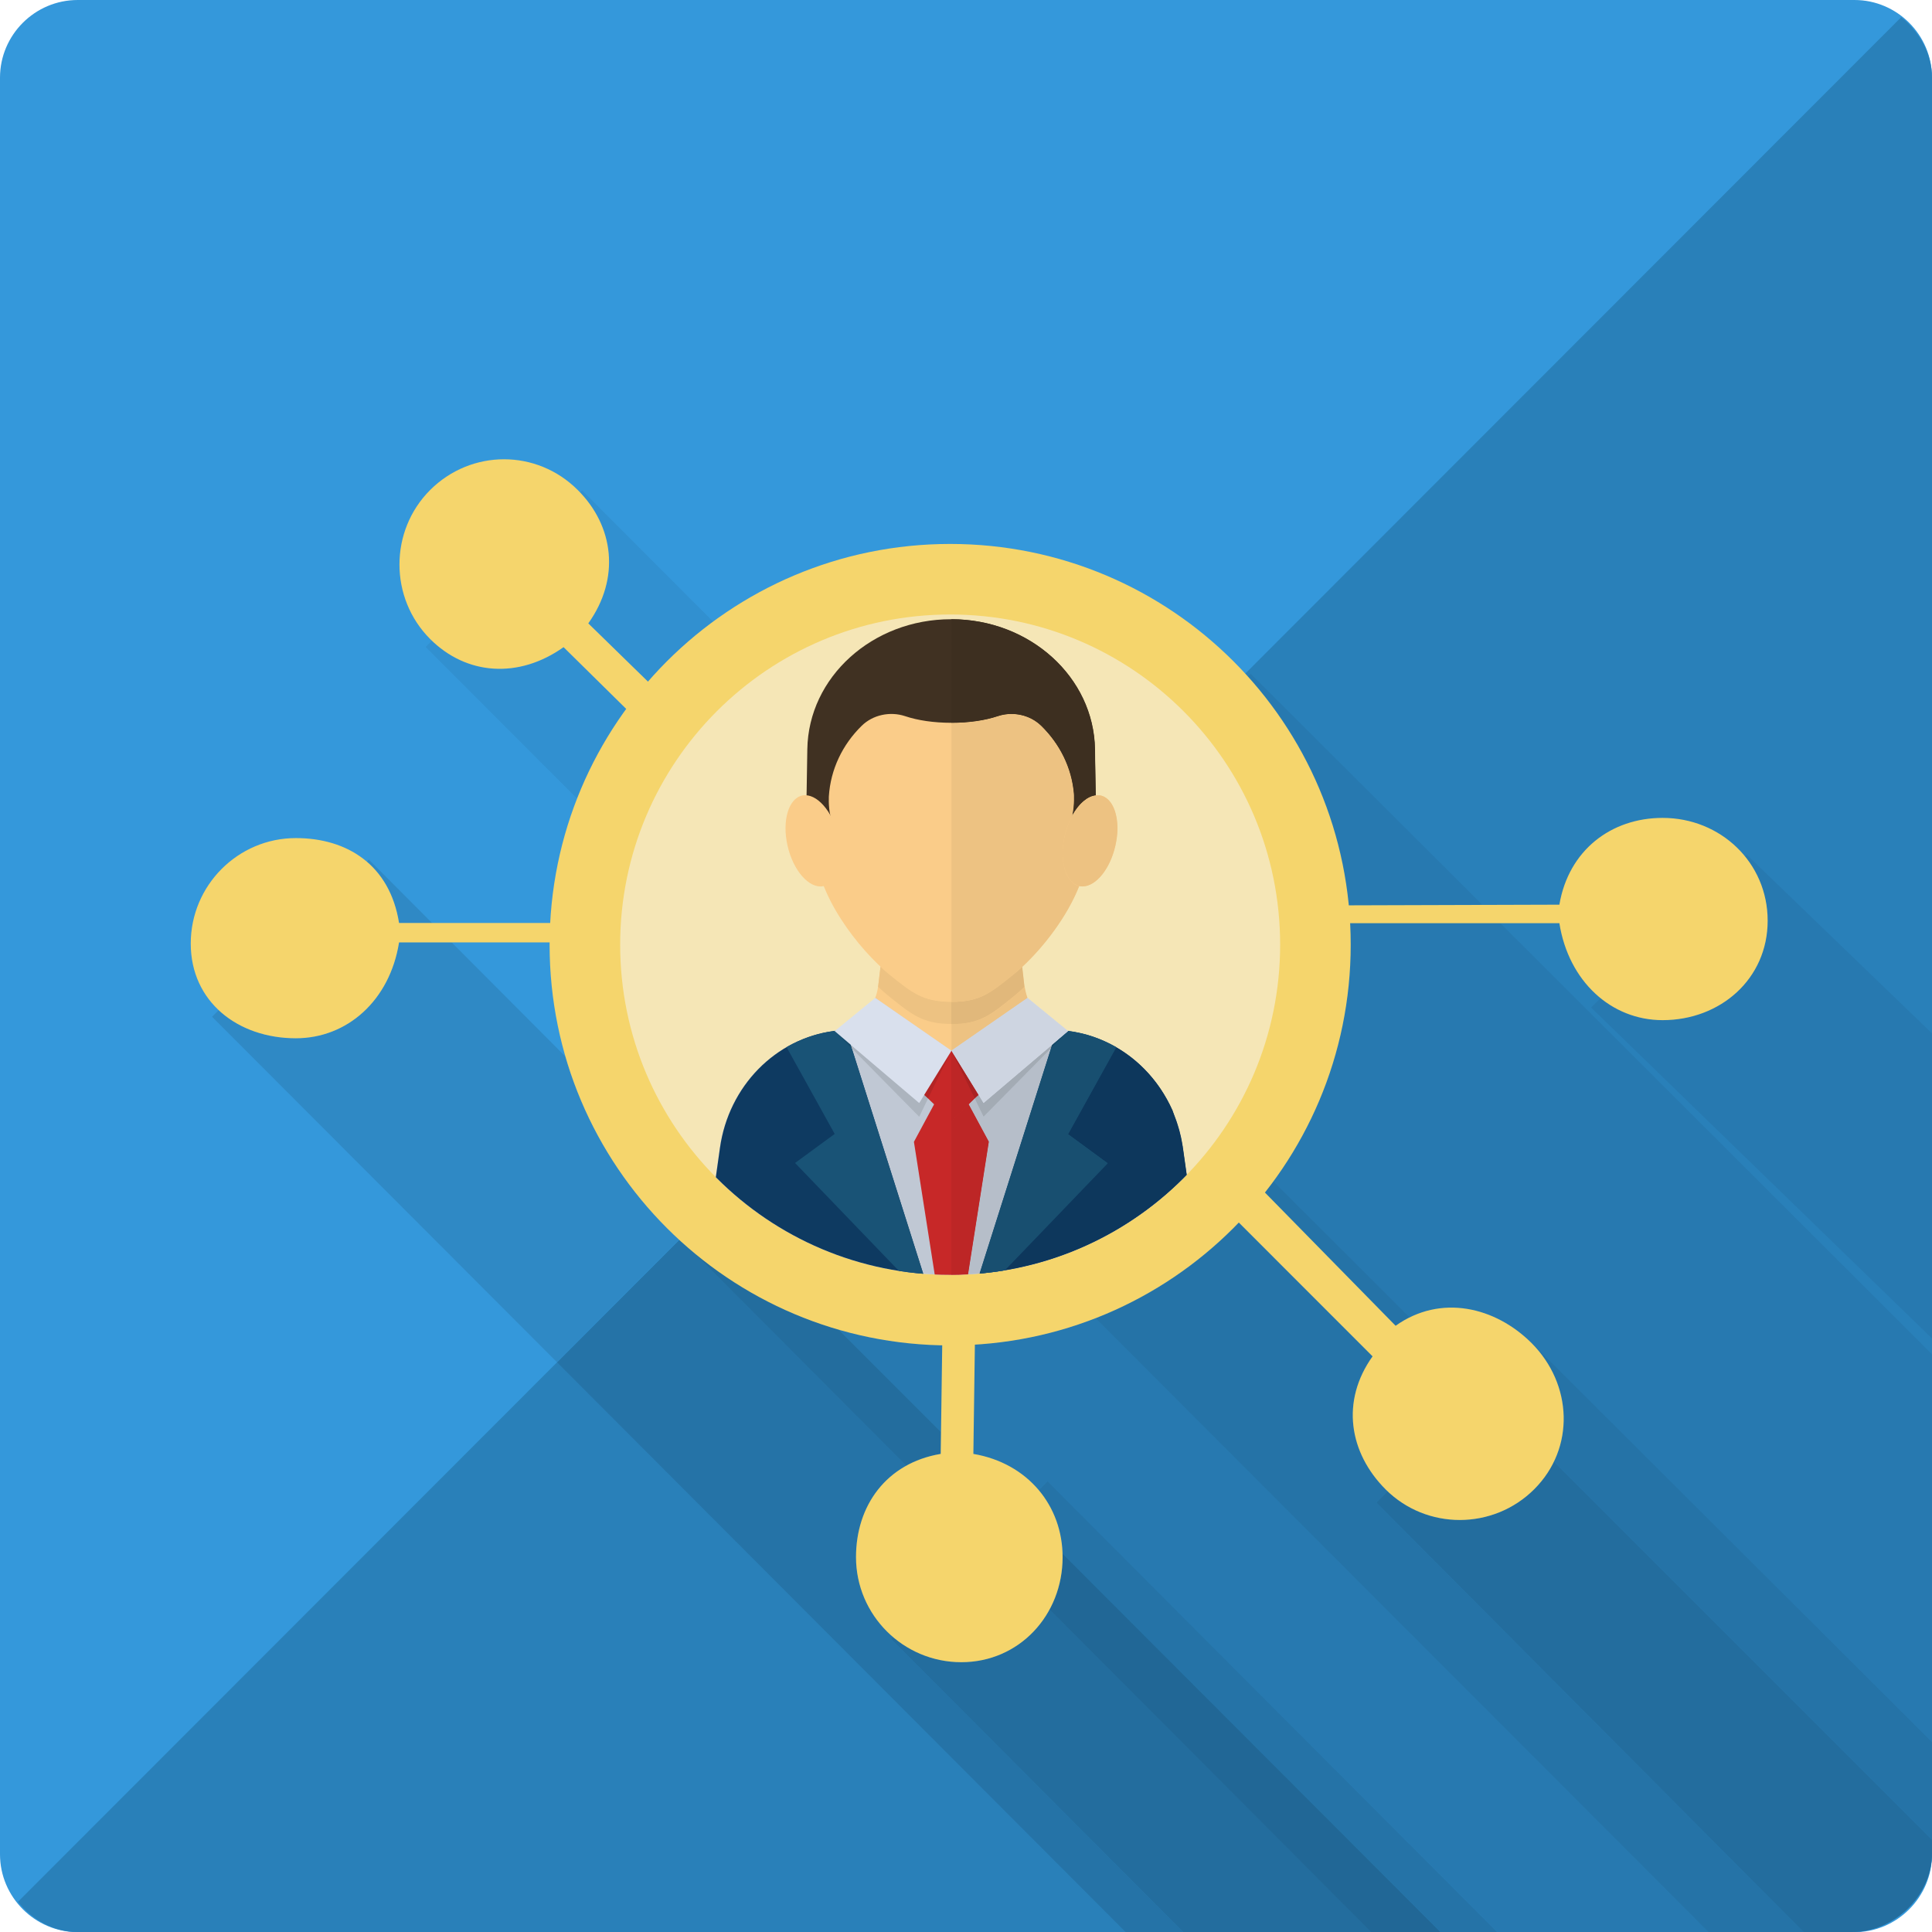 <svg id="Layer_1" xmlns="http://www.w3.org/2000/svg" xmlns:xlink="http://www.w3.org/1999/xlink" viewBox="0 0 1024 1024"><style>.st0{clip-path:url(#SVGID_2_)}.st1{fill:#3498db}.st2{fill:#2980b9}.st3{fill:#2779b0}.st4{fill:#3190d0}.st5{fill:#2573a7}.st6{fill:#2f89c5}.st7{fill:#236d9e}.st8{fill:#216796}.st9{fill:#f2f2f2}.st10{fill:#f5d56c}.st11{fill:#f5e6b6}.st12{fill:#facc89}.st12,.st13,.st14{clip-path:url(#SVGID_4_)}.st13{fill:#e9daad}.st14{fill:#edc282}.st15{fill:#c0c8d4}.st15,.st16,.st17,.st18,.st19{clip-path:url(#SVGID_4_)}.st16{fill:#c72828}.st17{fill:#0e3a61}.st18{fill:#195376}.st19{fill:#acb4be}.st20{fill:#b32424}.st20,.st21,.st22,.st23,.st24{clip-path:url(#SVGID_4_)}.st21{fill:#164b6a}.st22{fill:#d9e0ed}.st23{fill:#403122}.st24{fill:#ddcfa4}.st25{fill:#e1b87b}.st25,.st26,.st27,.st28,.st29{clip-path:url(#SVGID_4_)}.st26{fill:#b6bec9}.st27{fill:#bd2626}.st28{fill:#0d375c}.st29{fill:#184f70}.st30{fill:#a3abb4}.st30,.st31,.st32,.st33,.st34{clip-path:url(#SVGID_4_)}.st31{fill:#a22}.st32{fill:#154765}.st33{fill:#ced5e1}.st34{fill:#3d2f20}</style><defs><path id="SVGID_1_" d="M1024 41.2v941.7c0 22.6-18.5 41.2-41.2 41.2H41.2C18.5 1024 0 1005.5 0 982.8V41.2C0 18.5 18.5 0 41.2 0h941.7c22.6 0 41.1 18.5 41.1 41.2"/></defs><clipPath id="SVGID_2_"><use xlink:href="#SVGID_1_" overflow="visible"/></clipPath><g class="st0"><path class="st1" d="M1024 41.2v941.7c0 22.6-18.5 41.2-41.2 41.2H41.2C18.5 1024 0 1005.5 0 982.8V41.2C0 18.5 18.5 0 41.2 0h941.7c22.6 0 41.1 18.5 41.1 41.2"/><path class="st2" d="M1024 982.1v-941c0-12.9-6.9-24.4-16.3-32L9.5 1008c7.5 9.4 18.7 16 31.6 16h940.4c22.6 0 42.5-19.3 42.5-41.9"/><path class="st3" d="M795.2 489.3h-79.6c.2 3.8.3 7.6.3 11.4 0 46.9-15.2 90.3-41 125.5l72.2 72.1c7.2-3.6 14.7-5.2 22.1-5.2 15.6 0 30.8 7.1 42.5 18.8l.9.9.1-.1L1024 923.3V717.8L795.2 489.3M662.9 357.1l-1.4 1.4c29.5 32.8 48.9 74.8 53.5 121.2l70.6-.2-122.7-122.4M444.4 704.7l54.3 54.3.6-46c-18.9-.3-37.4-3.2-54.9-8.3m136.3-6.1c-20 7.8-41.5 12.7-64 14l-.8 58c14.5 2.4 26.4 9.4 34.6 19.2l4.6-4.7L793.6 1024h-66.7 254.6c22.6 0 42.5-19.3 42.5-41.9 0 22.6-19.9 41.9-42.5 41.9h-76L580.7 698.6"/><path class="st4" d="M228.9 339.6l-3.3 3.3 80.3 80.4c6.7-17.1 15.5-33.1 26.1-47.6L298.8 343c-10.9 7.8-22.6 11.5-33.9 11.5-13.1.1-25.7-5-36-14.9m79.6-79.7l-1.1 1.1c18.2 19.2 21 46.1 4.4 69.5l31.6 30.9c10.3-11.9 21.9-22.6 34.6-31.9l-69.5-69.6"/><path class="st5" d="M656.6 648c-21.1 22-47 39.4-75.9 50.7L905.5 1024h76c22.6 0 42.5-19.3 42.5-41.9 0 22.6-19.9 41.9-42.5 41.9h-25.6L729.5 796.4l5.9-6c-.4-.3-.7-.7-1.1-1.1-19.2-19.2-23.8-46.6-6.9-70.5L656.6 648m18.3-21.9c-1.5 2-3 4-4.5 5.9l69.3 70.6c2.4-1.7 4.9-3.2 7.4-4.4l-72.2-72.1"/><path class="st6" d="M239.4 499.5h-27.9c-4.9 30.8-27.5 50.8-54.7 50.8-16.2 0-30.7-5.4-40.9-14.9l-3.5 3.5L295.2 722l64.8-64.9c-28.2-25.9-49.4-59.4-60.4-97.2l-60.2-60.4m-43.9-43.9l-1.1 1.1c8.7 7.4 14.8 18.1 17.1 32.6h17.6l-33.6-33.7"/><path class="st5" d="M360.1 657.2l-64.8 64.9L596.6 1024h130.3-99.8L472.2 868.6l1-1c-11.9-10.2-19.5-25.4-19.5-42.3 0-20.8 9.4-38.9 26.7-48.5L367.2 663.4c-2.4-2-4.8-4.1-7.1-6.2"/><path class="st7" d="M367.2 663.4l113.1 113.4c5.3-2.9 11.4-5.1 18.2-6.2l.2-11.6-54.3-54.3c-28.7-8.3-54.9-22.6-77.2-41.3"/><path class="st5" d="M555.2 785.1l-4.6 4.7c7.7 9.2 12.2 20.9 12.6 33.7L763.6 1024h29.9L555.2 785.1"/><path class="st7" d="M556.3 853c-9 16.7-26.2 28-46.8 28-13.8 0-26.5-5.1-36.3-13.4l-1 1L627.1 1024h99.8L556.3 853"/><path class="st8" d="M563.2 823.5v1.9c0 10.1-2.5 19.5-6.9 27.7l170.5 171h36.8L563.2 823.5"/><path class="st9" d="M1024 923.3v58.8-58.8"/><path class="st5" d="M812.8 712.7l-.1.1c16.6 17.3 20.6 41.8 10.9 61.9L1024 975.1v-51.8L812.8 712.7"/><path class="st7" d="M823.6 774.7c-2.5 5.2-6 10.1-10.4 14.5-10.9 10.9-25.2 16.4-39.6 16.4-13.8 0-27.5-5.1-38.2-15.2l-5.9 6L955.9 1024h25.6c22.6 0 42.5-19.3 42.5-41.9v-7L823.6 774.7"/><path class="st3" d="M925.9 453.1l-1 1c7.4 9.2 11.9 21 11.9 33.9 0 30.8-24.9 52.7-55.7 52.7-12.3 0-23.6-4.2-32.8-11.6l-5 4.9L1024 709.4V547.7l-98.1-94.6"/><path class="st10" d="M715.9 500.7c0 117.3-95 212.4-212.3 212.4S291.3 618 291.3 500.7c0-117.3 95-212.4 212.3-212.4s212.3 95 212.3 212.4"/><path class="st10" d="M502.2 511.7l-3.6 258.9c-28.9 4.9-44.9 27.5-44.9 54.7 0 30.8 25.1 55.7 55.8 55.7s53.7-24.9 53.7-55.7c0-27.2-18.4-49.8-47.3-54.7l3.6-259.8 208 208.1c-17 23.8-12.4 51.2 6.9 70.5 21.7 21.7 57.1 21.6 78.8-.1 21.7-21.7 20.3-55.6-1.4-77.4-19.2-19.2-48.2-26.2-72.1-9.2L530.4 489.3h296.1c4.9 30.9 27.5 51.4 54.7 51.4 30.7 0 55.7-21.9 55.7-52.7 0-30.8-24.9-54.5-55.7-54.5-27.2 0-49.8 17.1-54.7 46l-293.1.9-31.2 31.3m-40.6-35.1L311.8 330.4c17-23.8 13.7-51.5-5.6-70.7-21.7-21.7-56.4-21.7-78.2 0-21.7 21.7-21.7 57.3 0 79 19.2 19.2 46.9 21.2 70.7 4.3L447 489.2H211.5c-4.9-30.8-27.5-45-54.7-45-30.7 0-55.7 25.1-55.7 55.9 0 30.8 24.9 50.2 55.7 50.2 27.2 0 49.8-20 54.7-50.8h237l13.1-22.9"/><path class="st11" d="M678.5 500.7c0 96.6-78.3 175-174.9 175-96.6 0-174.9-78.3-174.9-175 0-96.6 78.3-175 174.9-175 96.6 0 174.9 78.3 174.9 175"/><defs><path id="SVGID_3_" d="M678.5 500.7c0 96.6-78.3 175-174.9 175-96.6 0-174.9-78.3-174.9-175 0-96.6 78.3-175 174.9-175 96.6 0 174.9 78.3 174.9 175"/></defs><clipPath id="SVGID_4_"><use xlink:href="#SVGID_3_" overflow="visible"/></clipPath><path class="st12" d="M566.1 546.5c-12.1-1.5-21.7-11.5-23.2-24.2l-5.4-44.7h-66.6l-5.4 44.7c-1.5 12.7-11.1 22.6-23.2 24.2-15.4 1.9 23.6 21.7 61.9 21.8 39.3-.1 77.8-19.9 61.9-21.8"/><path class="st13" d="M466.7 512.4l-1.2 9.9-.1.7c0-.2.1-.5.1-.7l1.2-9.9"/><path class="st14" d="M466.7 512.4l-1.2 9.9c0 .2-.1.5-.1.7 2.1 2 4.2 3.8 6.2 5.4 11.5 9.2 17.4 14.3 32.6 14.3V531c-15.3 0-21.1-5.1-32.6-14.3-1.6-1.3-3.2-2.7-4.9-4.3"/><path class="st12" d="M575.6 399.4c-.6-35.8-32.3-64.5-71.3-64.5s-70.8 28.7-71.4 64.5c-.4 25.7-.8 49.2-.8 49.2 0 25.1 23 54.7 39.5 68 11.6 9.2 17.4 14.3 32.7 14.3 15.2 0 20.9-5 32.4-14.2 16.6-13.2 39.7-43 39.7-68.1 0 .1-.4-23.5-.8-49.2"/><path class="st15" d="M626.9 608.5c-4.6-32.7-29.5-58.1-60.8-62-9.9-1.2-18.1-8.1-21.6-17.5l-40.3 28-40.3-28c-3.5 9.4-11.7 16.3-21.6 17.5-31.3 3.9-56.2 29.3-60.8 62l-9.7 68.9h264.8l-9.7-68.9"/><path class="st16" d="M512.8 677.3l11.3-72.1-19.8-37-19.9 37 11.3 72.1h17.1"/><path class="st16" d="M504.3 594.2L484.4 575l19.9-18.3 19.8 18.3-19.8 19.2"/><path class="st17" d="M518.5 677.4h118.2l-9.7-68.9c-4.6-32.7-29.5-58.1-60.8-62-2-.3-3.9-.7-5.7-1.4l-42 132.3M448.1 545c-1.8.7-3.7 1.2-5.7 1.4-31.3 3.9-56.2 29.3-60.8 62l-9.7 68.9H490L448.1 545"/><path class="st18" d="M448.1 545c-1.8.7-3.7 1.2-5.7 1.4-9.2 1.1-17.8 4.2-25.5 8.6l25.5 46-21 15.4 58.5 60.8H490L448.1 545m112.3 0c1.8.7 3.7 1.2 5.7 1.4 9.2 1.1 17.8 4.2 25.5 8.6l-25.5 46 21 15.4-58.5 60.8h-10.2l42-132.2"/><path class="st19" d="M450.8 553.7l.7 2 35.7 36.2 4.7-9.7-2.1-1.9-2.6 4.3-36.4-30.9"/><path class="st20" d="M504.2 556.9l-14.4 23.4 2.1 1.9 12.3-25.3"/><path class="st21" d="M442.4 546.5l9.1 9.2-.7-2-8.4-7.2"/><path class="st22" d="M521.3 584.6l-17-27.7 40.3-28 21.5 17.6-44.8 38.1"/><path class="st22" d="M487.2 584.6l17.1-27.7-40.4-28-21.5 17.6 44.8 38.1"/><path class="st23" d="M441.5 436.5c-2.3-5-2.3-11.4-2.2-14.3.9-14.5 7.3-27.6 17.4-37.5 5.9-5.8 15-7.8 23.1-5.1 6.5 2.2 15.1 3.5 24.4 3.5 9.4 0 17.9-1.3 24.5-3.5 8.1-2.7 17.2-.7 23.1 5.1 9.8 9.6 16.1 22.1 17.3 36 0 0 .7 9.2-2.3 15.8H581c-.2-9.9-.4-24.3-.7-39.4-.6-38.2-34.6-68.9-76.2-68.9-41.7 0-75.6 30.7-76.2 68.9-.2 15.1-.5 29.4-.7 39.3h14.3"/><path class="st12" d="M444.3 443.1c3 13.3-.6 25.2-8 26.6-7.4 1.4-15.9-8.2-18.9-21.5-3-13.3.6-25.2 8-26.6 7.4-1.3 15.9 8.3 18.9 21.5zm119.9 0c-3 13.3.6 25.2 8 26.6 7.4 1.4 15.9-8.2 18.9-21.5 3-13.3-.6-25.2-8-26.6-7.4-1.3-15.9 8.3-18.9 21.5"/><path class="st13" d="M626.9 608.1c0 .1 0 .2.1.4l2 14.2-2-14.2c-.1-.1-.1-.3-.1-.4m-.1-.4v.3c.1 0 0-.2 0-.3m0-.3c0 .1 0 .2.1.3-.1-.1-.1-.2-.1-.3m-4.5-16.4c2.1 5.2 3.6 10.6 4.5 16.4-.9-5.8-2.4-11.3-4.5-16.4m-.1-.3c0 .1.1.2.1.3-.1-.2-.1-.3-.1-.3m-.2-.4c0 .1.1.2.1.2s0-.1-.1-.2m-.1-.3c0 .1.1.1.1.2 0 0-.1-.1-.1-.2m-.1-.3c0 .1.1.1.1.2-.1-.1-.1-.1-.1-.2M543.1 523c.3 2.1.8 4.1 1.5 6l21.6 17.5h.3-.4L544.5 529c-.6-2-1.1-4-1.4-6m-1.3-10.6l1.2 9.9.1.7-.1-.7-1.2-9.9m-37.5-184.2c-.1 0 0 0 0 0 41.6 0 75.5 30.7 76.2 68.9-.7-38.2-34.6-68.9-76.2-68.9"/><path class="st14" d="M543.1 523c-2.2 2.1-4.3 4-6.3 5.6-11.5 9.2-17.1 14.2-32.4 14.2h-.1v14l.1.1 40.2-27.9c-.7-2-1.2-4-1.5-6"/><path class="st24" d="M541.8 512.4l1.2 9.9c0 .2.1.5.1.7l-.1-.7-1.2-9.9"/><path class="st25" d="M541.8 512.4c-1.7 1.6-3.4 3.1-5.1 4.4-11.5 9.2-17.1 14.2-32.4 14.2h-.1v11.8h.1c15.2 0 20.9-5 32.4-14.2 2-1.6 4.2-3.5 6.3-5.6 0-.2-.1-.5-.1-.7l-1.1-9.9"/><path class="st14" d="M536.2 378.5c-2.5 0-4.9.4-7.3 1.2-6.6 2.2-15.1 3.5-24.5 3.5h-.1V531h.1c15.2 0 20.9-5 32.4-14.2 1.6-1.3 3.3-2.8 5.1-4.4 11.1-10.3 23.6-26.3 30.1-42.7-7.2-1.7-10.6-13.5-7.7-26.5.9-4.1 2.4-7.9 4.2-11.1 1.3-5.6.8-11.3.8-11.3-1.2-13.9-7.6-26.4-17.3-36-4.2-4.2-10-6.3-15.8-6.3"/><path class="st26" d="M557 555.7l-35.7 36.2-4.7-9.7-3.2 3.1 10.7 19.9-11 70.2c2.1-.1 4.1-.3 6.1-.4L557 555.7"/><path class="st27" d="M513.4 585.3l-9.2 8.9v81.4c3 0 5.9-.1 8.9-.3l11-70.2-10.7-19.8"/><path class="st27" d="M504.3 556.7l-.1.1v.1h.1-.1v37.3h.1l9.1-8.9 3.2-3.1-12.3-25.3v-.2"/><path class="st28" d="M585.1 551.8c2.2 1 4.4 2.1 6.5 3.3l-25.5 46 21 15.4-54.5 56.7c37.5-6.3 70.9-24.5 96.3-50.5l-2-14.2c0-.1 0-.2-.1-.4v-.5c0-.1 0-.2-.1-.3-.9-5.7-2.4-11.2-4.5-16.4v-.1c0-.1-.1-.2-.1-.3v-.1c0-.1-.1-.2-.1-.2v-.1c0-.1-.1-.1-.1-.2v-.1c0-.1-.1-.1-.1-.2s-.1-.2-.1-.3v-.1c0-.1-.1-.2-.1-.2v-.1c0-.1-.1-.2-.1-.3-7.4-16.5-20.3-29.7-36.4-36.8m-.1-.1s.1 0 .1.1c0-.1-.1-.1-.1-.1m-18.5-5.2"/><path class="st29" d="M566.1 546.5l-9.1 9.3L519.2 675c4.5-.4 9-1 13.4-1.7l54.5-56.7-21-15.4 25.5-46c-2.1-1.2-4.3-2.3-6.5-3.3 0 0-.1 0-.1-.1-1.8-.8-3.5-1.5-5.4-2.1l-.5-.2-2.5-.8-.8-.2-2.3-.6-1-.2-2.3-.5-.9-.2c-.9-.2-1.9-.3-2.8-.4-.1-.1-.2-.1-.4-.1"/><path class="st30" d="M557.7 553.7l-36.4 30.9-2.6-4.3-2.1 1.9 4.7 9.7 35.7-36.2.7-2"/><path class="st31" d="M504.3 556.9l12.3 25.3 2.1-1.9-14.4-23.4"/><path class="st32" d="M566.1 546.5l-8.4 7.2-.7 2 9.1-9.2"/><path class="st13" d="M580.7 411.1c.1 3.6.1 7.1.2 10.4-.1-3.2-.1-6.7-.2-10.4"/><path class="st31" d="M504.3 556.9h-.1.1"/><path class="st33" d="M544.6 528.9l-40.3 27.9v.1l14.4 23.4 2.6 4.3 36.4-30.9 8.4-7.2-21.5-17.6m-40.4 28h.1-.1"/><path class="st34" d="M504.3 328.2s-.1 0 0 0l-.1 54.9h.1c9.4 0 17.9-1.3 24.5-3.5 2.4-.8 4.9-1.2 7.3-1.2 5.9 0 11.6 2.2 15.8 6.3 9.8 9.6 16.1 22.1 17.3 36 0 0 .4 5.7-.8 11.3 3.4-6 8-10 12.4-10.4-.1-3.3-.1-6.8-.2-10.4-.1-4.5-.2-9.2-.2-14-.6-38.3-34.5-69-76.1-69"/><path class="st14" d="M580.9 421.6c-4.5.4-9 4.4-12.4 10.4-1.8 3.2-3.3 7-4.2 11.1-3 13.1.5 24.8 7.7 26.5l.3.1c.5.1 1 .1 1.5.1 7.1 0 14.6-9.2 17.4-21.6.7-3.2 1.1-6.2 1.1-9.1 0-9.2-3.4-16.4-9.1-17.5h-2.3"/></g></svg>
